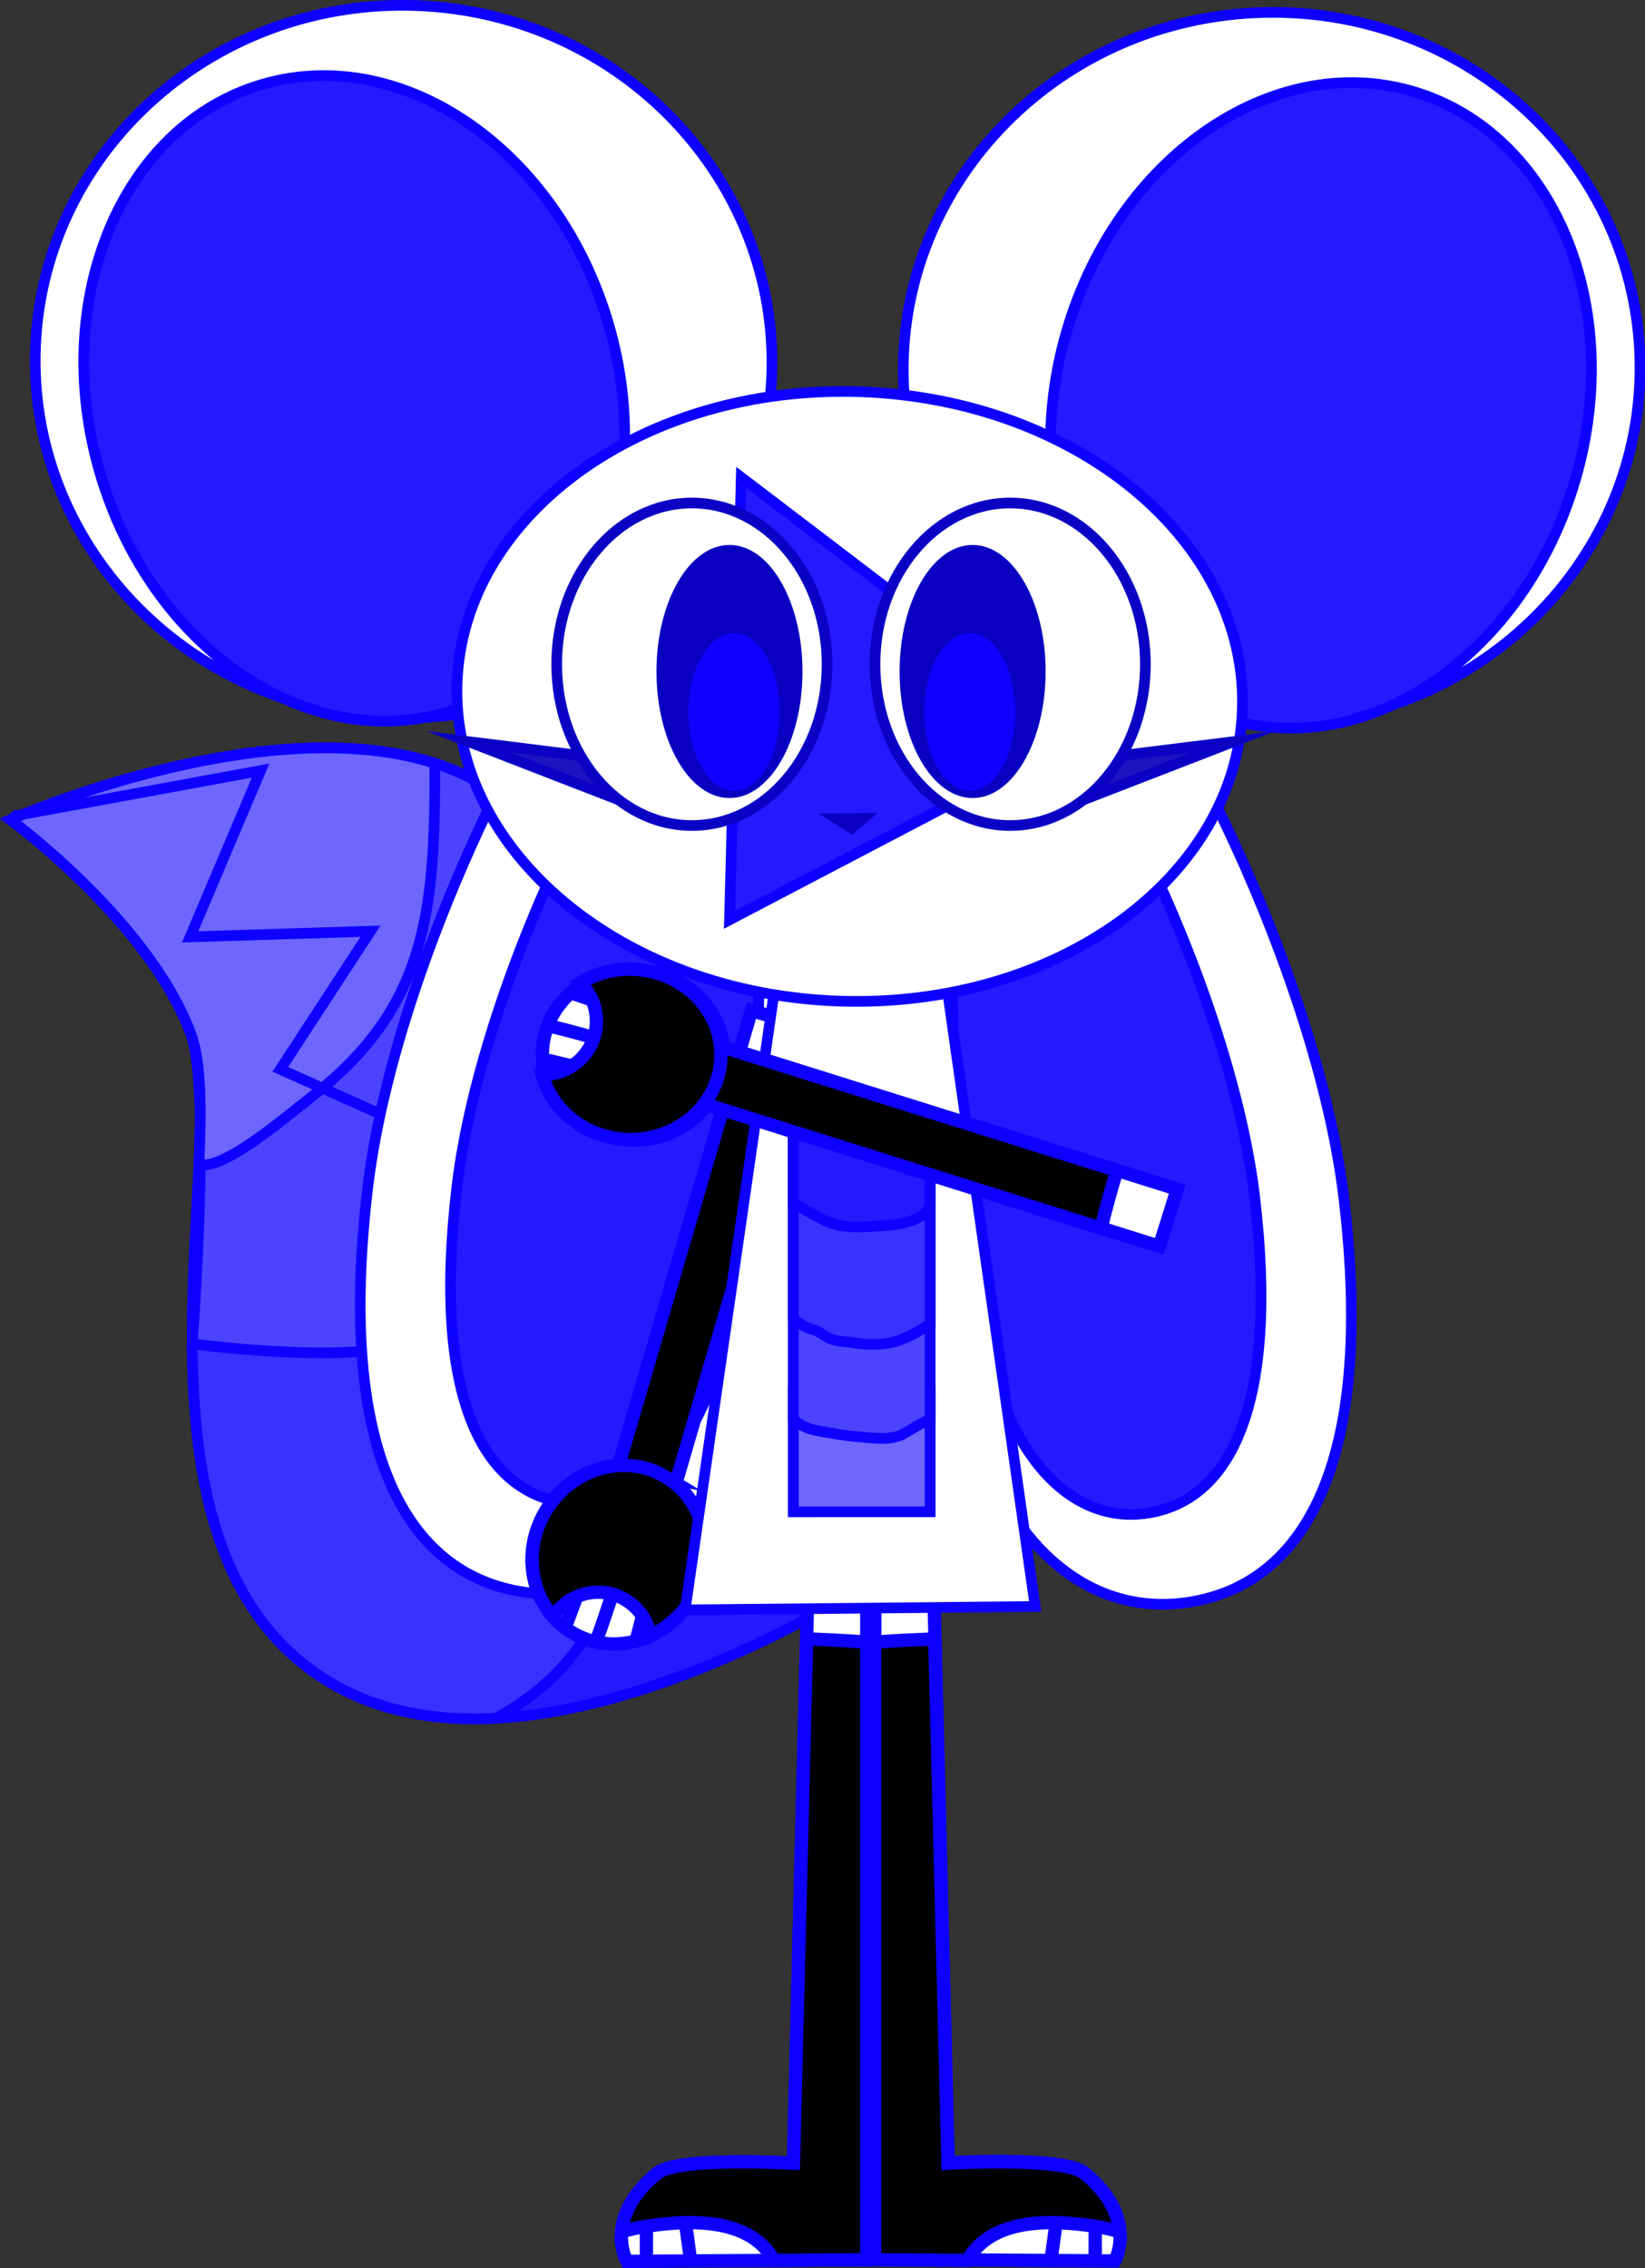 <svg version="1.1" xmlns="http://www.w3.org/2000/svg" xmlns:xlink="http://www.w3.org/1999/xlink" width="308.89" height="425.782" viewBox="0,0,308.89,425.782"><rect x="0" y="0" width="308.89" height="425.782" fill="#333333" stroke="none"/><g transform="translate(-85.555,32.891)"><g data-paper-data="{&quot;isPaintingLayer&quot;:true}" fill-rule="nonzero" stroke-linejoin="miter" stroke-miterlimit="10" stroke-dasharray="" stroke-dashoffset="0" style="mix-blend-mode: normal"><g stroke="#0d00ff" stroke-width="2"><g data-paper-data="{&quot;index&quot;:null}"><path d="M253.669,261.206c0,0 -68.395,46.807 -107.932,20.634c-39.537,-26.173 -16.558,-99.534 -24.338,-120.63c-7.779,-21.096 -33.861,-40.21 -33.861,-40.21c0,0 69.952,-31.035 97.88,1.058c27.927,32.093 -1.185,77.733 7.936,95.763c9.121,18.031 52.908,11.64 52.908,11.64z" fill="#2419ff" stroke-linecap="round"/><path d="M121.4,161.21c-7.779,-21.096 -33.861,-40.21 -33.861,-40.21c0,0 69.952,-31.035 97.88,1.058c27.927,32.093 -1.185,77.733 7.936,95.763c2.225,4.399 12.513,10.264 12.513,10.264c0,0 1.563,17.819 -3.432,31.39c-4.065,11.045 -8.659,21.852 -23.759,30.216c-11.76,0.606 -23.221,-1.418 -32.938,-7.851c-39.537,-26.173 -16.558,-99.534 -24.338,-120.63z" fill="#3a30ff" stroke-linecap="butt"/><path d="M121.4,161.21c-7.779,-21.096 -33.861,-40.21 -33.861,-40.21c0,0 69.952,-31.035 97.88,1.058c6.05,6.952 10.718,15.931 12.058,25.868c3.182,23.598 -5.037,50.152 -5.037,50.152c0,0 -22.371,18.665 -32.779,21.654c-11.272,3.236 -38.002,-0.347 -38.002,-0.347c0,0 3.619,-47.661 -0.258,-58.175z" fill="#4c43ff" stroke-linecap="butt"/><path d="M121.4,161.21c-7.779,-21.096 -33.861,-40.21 -33.861,-40.21c0,0 47.09,-20.892 79.423,-10.668c0.071,0.323 0.155,0.641 0.252,0.953c0,27.269 -1.635,45.04 -23.179,61.758c-4.301,3.338 -13.405,11.164 -18.889,12.588c-0.203,0.053 -1.031,0.15 -2.25,0.284c0.471,-10.536 0.488,-19.322 -1.497,-24.705z" fill="#6d66ff" stroke-linecap="butt"/></g><path d="M88.455,120.238l46.03,-8.465l-13.227,31.216l33.861,-1.058l-16.931,25.925l20.105,8.994" data-paper-data="{&quot;index&quot;:null}" fill="none" stroke-linecap="round"/></g><g data-paper-data="{&quot;index&quot;:null}" stroke="#0d00ff" stroke-width="2" stroke-linecap="butt"><path d="M262.094,207.565c-5.997,-50.62 -5.47,-136.412 11.831,-138.462c17.3,-2.05 57.989,72.389 63.986,123.008c5.997,50.62 -7.892,73.288 -30.413,75.957c-17.3,2.05 -39.407,-9.884 -45.404,-60.504z" fill="#ffffff"/><path d="M267.462,203.222c-4.728,-39.909 -5.151,-107.449 7.114,-108.902c12.264,-1.453 41.844,57.531 46.572,97.44c4.728,39.909 -4.922,57.627 -20.887,59.519c-12.264,1.453 -28.07,-8.148 -32.799,-48.057z" fill="#2419ff"/></g><g stroke="#0d00ff" stroke-width="2" stroke-linecap="butt"><path d="M230.411,205.629c-5.997,50.62 -28.103,62.553 -45.404,60.504c-22.521,-2.668 -36.41,-25.337 -30.413,-75.957c5.997,-50.62 46.685,-125.058 63.986,-123.008c17.3,2.05 17.828,87.842 11.831,138.462z" fill="#ffffff"/><path d="M225.043,201.286c-4.728,39.909 -20.534,49.51 -32.799,48.057c-15.965,-1.892 -25.616,-19.61 -20.887,-59.519c4.728,-39.909 34.308,-98.893 46.572,-97.44c12.264,1.453 11.842,68.993 7.114,108.902z" fill="#2419ff"/></g><g stroke="#0d00ff" stroke-width="2.5"><g><g stroke-linecap="butt"><path d="M199.3,250.505l27.362,-93.684l10.786,3.15l-27.362,93.684z" fill="#ffffff"/><path d="" fill="#000000"/></g><g><path d="M210.598,244.403c7.543,4.587 9.694,14.824 4.805,22.867c-4.89,8.042 -14.969,10.843 -22.513,6.257c-7.543,-4.587 -9.694,-14.824 -4.805,-22.867c4.89,-8.042 14.969,-10.843 22.513,-6.257z" fill="#ffffff" stroke-linecap="butt"/><path d="M204.974,275.176l1.947,-7.402" fill="none" stroke-linecap="round"/><path d="M200.38,266.852c0,0 -2.182,6.641 -2.732,7.887" fill="none" stroke-linecap="round"/><path d="M192.124,271.473l2.952,-7.954" fill="none" stroke-linecap="round"/></g></g><g fill="#000000" stroke-linecap="butt"><g><path d="M199.3,250.505l24.303,-83.209c3.534,1.256 7.081,2.473 10.677,3.524l-24.193,82.836z"/><path d=""/></g><g><path d="M210.598,244.403c7.543,4.587 9.694,14.824 4.805,22.867c-1.923,3.163 -4.649,5.516 -7.708,6.927c-0.855,-4.655 -4.933,-8.182 -9.835,-8.182c-3.542,0 -6.655,1.842 -8.431,4.62c-4.619,-5.218 -5.375,-13.343 -1.342,-19.974c4.89,-8.042 14.969,-10.843 22.513,-6.257z"/></g></g></g><g data-paper-data="{&quot;index&quot;:null}" stroke="#0d00ff" stroke-width="2" stroke-linecap="butt"><path d="M255.231,39.381c-1.636,-36.9 27.978,-68.185 66.144,-69.877c38.167,-1.692 70.433,26.849 72.069,63.749c1.636,36.9 -27.978,68.185 -66.144,69.877c-38.167,1.692 -70.433,-26.849 -72.069,-63.749z" fill="#ffffff"/><path d="M285.851,29.258c9.518,-32.561 38.616,-52.707 64.992,-44.997c26.376,7.71 40.042,40.357 30.523,72.918c-9.518,32.561 -38.616,52.707 -64.992,44.997c-26.376,-7.71 -40.042,-40.357 -30.523,-72.918z" fill="#2419ff"/></g><g stroke="#0d00ff" stroke-width="2" stroke-linecap="butt"><path d="M230.443,38.058c-1.636,36.9 -33.903,65.441 -72.069,63.749c-38.167,-1.692 -67.781,-32.977 -66.144,-69.877c1.636,-36.9 33.903,-65.441 72.069,-63.749c38.167,1.692 67.781,32.977 66.144,69.877z" fill="#ffffff"/><path d="M199.823,27.935c9.518,32.561 -4.148,65.208 -30.523,72.918c-26.376,7.71 -55.474,-12.436 -64.992,-44.997c-9.518,-32.561 4.148,-65.208 30.523,-72.918c26.376,-7.71 55.474,12.436 64.992,44.997z" fill="#2419ff"/></g><g stroke="#0d00ff" stroke-width="2.5" stroke-linecap="round"><g data-paper-data="{&quot;index&quot;:null}"><path d="M249.821,265.763l11.063,-0.788c0,0 0.07,2.798 0.151,6.033c0.334,13.313 2.564,102.127 2.564,102.127c0,0 21.726,-1.288 25.6,1.884c10.239,8.384 5.694,16.54 5.694,16.54l-45.073,-0.3z" fill="#ffffff"/><path d="M291.206,383.153v7.205" fill="none"/><path d="M283.831,384.654l-0.82,6.004" fill="none"/></g><path d="M249.783,275.395c3.763,-0.295 7.535,-0.461 11.307,-0.625c0.533,21.232 2.472,98.442 2.472,98.442c0,0 21.726,-1.288 25.6,1.884c4.906,4.017 6.418,7.981 6.662,11.022c-1.511,-0.526 -3.131,-0.818 -4.763,-1.072c-8.291,-1.289 -19.441,-1.517 -23.823,6.407l-17.455,-0.116z" fill="#000000"/></g><g stroke="#0d00ff" stroke-width="2.5" stroke-linecap="round"><g><path d="M248.323,391.336l-45.073,0.3c0,0 -4.545,-8.156 5.694,-16.54c3.874,-3.172 25.6,-1.884 25.6,-1.884c0,0 2.23,-88.815 2.564,-102.127c0.081,-3.236 0.151,-6.033 0.151,-6.033l11.063,0.788z" fill="#ffffff"/><path d="M206.938,390.435v-7.205" fill="none"/><path d="M215.133,390.735l-0.82,-6.004" fill="none"/></g><path d="M248.323,391.336l-17.455,0.116c-4.381,-7.923 -15.532,-7.695 -23.823,-6.407c-1.632,0.254 -3.252,0.546 -4.763,1.072c0.244,-3.04 1.756,-7.005 6.662,-11.022c3.874,-3.172 25.6,-1.884 25.6,-1.884c0,0 1.939,-77.21 2.472,-98.442c3.772,0.163 7.545,0.33 11.307,0.625z" fill="#000000"/></g><path d="M214.207,269.333l17.23,-119.514l31.578,0.164l16.918,118.715z" fill="#ffffff" stroke="#0d00ff" stroke-width="2" stroke-linecap="butt"/><g stroke="#0d00ff" stroke-width="2"><path d="M318.839,100.288c-1.045,31.592 -34.902,56.111 -75.621,54.764c-40.719,-1.347 -72.882,-28.049 -71.837,-59.641c1.045,-31.592 34.902,-56.111 75.621,-54.764c40.719,1.347 72.882,28.049 71.837,59.641z" fill="#ffffff" stroke-linecap="butt"/><path d="M288.466,105.262l-65.93,34.533l2.208,-83.072z" fill="#2419ff" stroke-linecap="round"/></g><path d="M245.574,123.836l-6.24,-3.996l10.972,-0.11z" fill="#0a00c2" stroke="#0d00ff" stroke-width="0" stroke-linecap="round"/><g stroke="#0d00ff" stroke-width="2" stroke-linecap="butt"><g><path d="M234.526,250.918v-21.476c1.289,1.003 2.695,1.564 4.388,1.858c2.789,0.485 5.467,0.893 8.287,1.101c2.585,0.191 5.925,0.65 8.352,-0.679c1.55,-0.852 3.093,-1.649 4.64,-2.45v21.645z" fill="#b550f8"/><path d="M234.526,250.918v-74.667h25.667v74.667z" fill="#6d66ff"/><path d="M234.526,176.252h25.667v57.176c-1.6,0.903 -3.196,1.799 -4.799,2.759c-2.357,1.417 -5.659,0.898 -8.17,0.695c-2.81,-0.227 -5.476,-0.669 -8.256,-1.196c-1.732,-0.328 -3.143,-0.959 -4.442,-2.128z" fill="#4c43ff"/><path d="M234.526,176.252h25.667v39.429c-1.989,1.289 -4.018,2.502 -6.201,3.181c-2.54,0.792 -5.604,0.755 -8.207,0.318c-1.452,-0.244 -3.288,-0.181 -4.643,-0.879c-1.117,-0.575 -2.073,-1.509 -3.314,-1.691c-1.283,-0.462 -2.383,-1.097 -3.301,-2.035z" fill="#3a30ff"/></g><path d="M234.526,176.585h25.667v16.795c-0.269,0.509 -0.457,1.072 -0.896,1.423c-2.375,1.941 -5.069,2.189 -7.861,2.39c-2.687,0.193 -5.615,0.497 -8.279,-0.043c-2.726,-0.553 -5.209,-2.267 -7.723,-3.655c-0.24,-0.131 -0.554,-0.34 -0.908,-0.605z" fill="#2419ff"/></g><g stroke="#0a01c5" stroke-width="2"><path d="M212.08,121.27l-38.554,-14.933l39.368,4.887z" fill="#1c13c1" stroke-linecap="round"/><path d="M240.859,91.812c0,16.719 -11.366,30.273 -25.386,30.273c-14.02,0 -25.386,-13.554 -25.386,-30.273c0,-16.719 11.366,-30.273 25.386,-30.273c14.02,0 25.386,13.554 25.386,30.273z" fill="#ffffff" stroke-linecap="butt"/></g><g stroke-width="0" stroke-linecap="butt"><path d="M236.244,93.17c0,13.12 -6.139,23.757 -13.711,23.757c-7.572,0 -13.711,-10.636 -13.711,-23.757c0,-13.12 6.139,-23.757 13.711,-23.757c7.572,0 13.711,10.636 13.711,23.757z" fill="#0a00c2" stroke="#0a01c5"/><path d="M231.949,100.772c0,8.172 -3.829,14.797 -8.552,14.797c-4.723,0 -8.552,-6.625 -8.552,-14.797c0,-8.172 3.829,-14.797 8.552,-14.797c4.723,0 8.552,6.625 8.552,14.797z" fill="#0d00ff" stroke="none"/></g><g data-paper-data="{&quot;index&quot;:null}" stroke="#0a01c5" stroke-width="2"><path d="M277.824,111.225l39.368,-4.887l-38.554,14.933z" fill="#1c13c1" stroke-linecap="round"/><path d="M275.245,61.539c14.02,0 25.386,13.554 25.386,30.273c0,16.719 -11.366,30.273 -25.386,30.273c-14.02,0 -25.386,-13.554 -25.386,-30.273c0,-16.719 11.366,-30.273 25.386,-30.273z" fill="#ffffff" stroke-linecap="butt"/></g><g data-paper-data="{&quot;index&quot;:null}" stroke-width="0" stroke-linecap="butt"><path d="M268.186,69.413c7.572,0 13.711,10.636 13.711,23.757c0,13.12 -6.139,23.757 -13.711,23.757c-7.572,0 -13.711,-10.636 -13.711,-23.757c0,-13.12 6.139,-23.757 13.711,-23.757z" fill="#0a00c2" stroke="#0a01c5"/><path d="M267.655,85.975c4.723,0 8.552,6.625 8.552,14.797c0,8.172 -3.829,14.797 -8.552,14.797c-4.723,0 -8.552,-6.625 -8.552,-14.797c0,-8.172 3.829,-14.797 8.552,-14.797z" fill="#0d00ff" stroke="none"/></g><g stroke="#0d00ff" stroke-width="2.5"><g data-paper-data="{&quot;index&quot;:null}"><g stroke-linecap="butt"><path d="M213.484,161.16l93.128,29.199l-3.362,10.722l-93.128,-29.199z" fill="#ffffff"/><path d="" fill="#000000"/></g><g><path d="M203.773,181.127c-9.404,-0.392 -16.729,-7.861 -16.361,-16.681c0.368,-8.821 8.289,-15.653 17.693,-15.261c9.404,0.392 16.729,7.861 16.361,16.681c-0.368,8.821 -8.289,15.653 -17.693,15.261z" fill="#ffffff" stroke-linecap="butt"/><path d="M199.982,155.962l-7.239,-2.486" fill="none" stroke-linecap="round"/><path d="M189.042,159.814c1.341,0.234 8.078,2.102 8.078,2.102" fill="none" stroke-linecap="round"/><path d="M188.696,166.222l8.256,1.955" fill="none" stroke-linecap="round"/></g></g><g data-paper-data="{&quot;index&quot;:null}" fill="#000000" stroke-linecap="butt"><g><path d="M212.94,161.044l82.344,25.818c-1.12,3.575 -2.075,7.201 -2.99,10.838l-82.715,-25.934z"/><path d=""/></g><g><path d="M203.229,181.011c-7.755,-0.323 -14.096,-5.459 -15.875,-12.197c3.297,0.063 6.556,-1.505 8.521,-4.452c2.719,-4.079 2.046,-9.429 -1.353,-12.722c2.871,-1.763 6.34,-2.726 10.039,-2.572c9.404,0.392 16.729,7.861 16.361,16.681c-0.368,8.821 -8.289,15.653 -17.693,15.261z"/></g></g></g></g></g></svg>